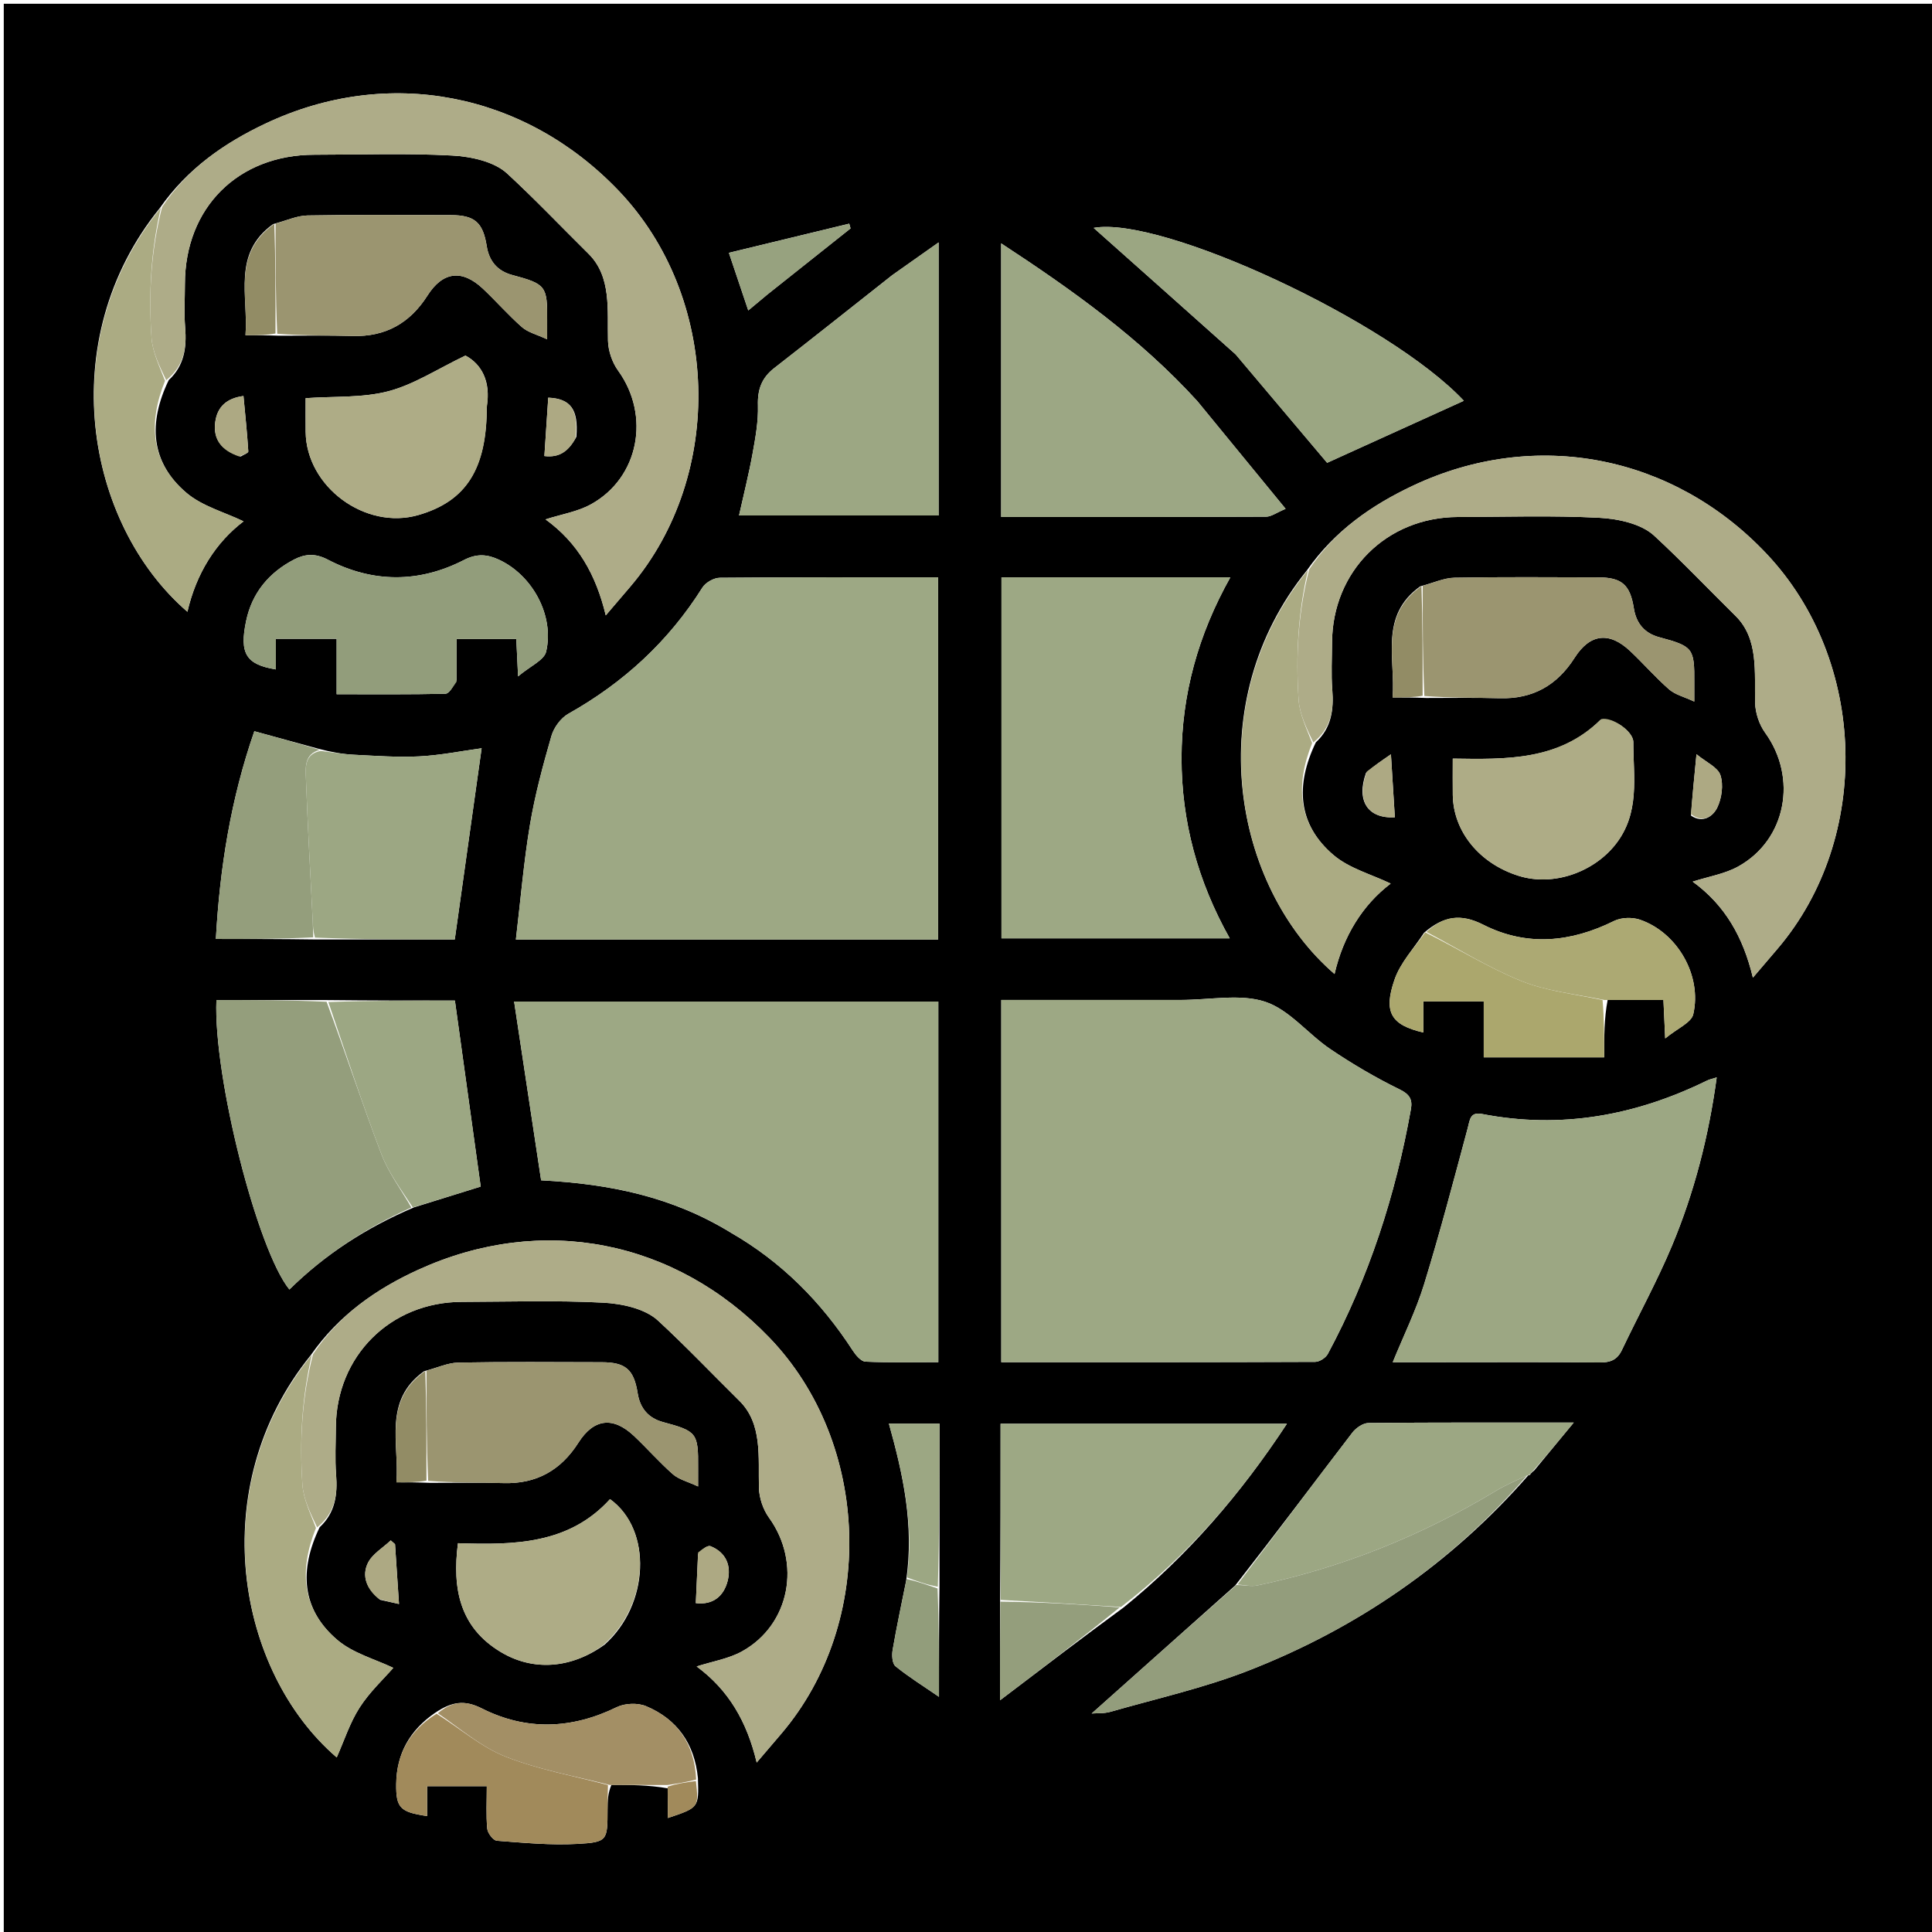 <svg version="1.1" id="Layer_1" xmlns="http://www.w3.org/2000/svg" xmlns:xlink="http://www.w3.org/1999/xlink" x="0px" y="0px"
	 width="100%" viewBox="0 0 512 512" enable-background="new 0 0 512 512" xml:space="preserve">
<path fill="#000000" opacity="1" stroke="none" 
	d="
M1,183 
	C1,122 1,61.5 1,1 
	C171.667,1 342.333,1 513,1 
	C513,171.667 513,342.333 513,513 
	C342.333,513 171.667,513 1,513 
	C1,403.167 1,293.333 1,183 
M240.148,418.883 
	C238.927,425.007 237.612,431.114 236.556,437.266 
	C236.317,438.662 236.445,440.869 237.318,441.576 
	C240.828,444.422 244.696,446.826 248.84,449.674 
	C248.84,439.568 248.84,430.278 248.975,420.06 
	C248.975,405.823 248.975,391.586 248.975,377.268 
	C244.206,377.268 240.004,377.268 235.57,377.268 
	C239.353,390.813 242.272,404.158 240.148,418.883 
M176.975,473.925 
	C176.975,476.489 176.975,479.053 176.975,481.791 
	C185.211,479.035 185.211,479.035 184.955,471.199 
	C184.078,462.183 179.511,455.632 171.228,452.157 
	C169.016,451.229 165.608,451.357 163.442,452.417 
	C151.481,458.271 139.44,458.685 127.682,452.748 
	C123.004,450.386 119.649,451 115.269,453.941 
	C108.658,458.497 105.082,464.704 105,472.812 
	C104.937,479.068 106.032,480.244 113.19,481.273 
	C113.19,478.62 113.19,476.022 113.19,473.36 
	C118.616,473.36 123.661,473.36 129.005,473.36 
	C129.005,477.357 128.791,481.018 129.127,484.627 
	C129.237,485.805 130.712,487.741 131.678,487.814 
	C138.781,488.356 145.943,489.044 153.029,488.651 
	C161.027,488.208 160.993,487.738 161.007,479.533 
	C161.01,477.372 161.078,475.211 162.033,473.009 
	C166.984,473.022 171.934,473.035 176.975,473.925 
M377.378,247.21 
	C374.717,251.3 371.148,255.073 369.588,259.547 
	C366.536,268.301 368.664,271.636 377.207,273.627 
	C377.207,270.774 377.207,268.027 377.207,265.384 
	C382.719,265.384 387.773,265.384 393.205,265.384 
	C393.205,270.368 393.205,274.971 393.205,280.203 
	C403.908,280.203 414.213,280.203 425.121,280.203 
	C425.121,274.626 425.121,269.838 426.04,265.012 
	C430.969,265.012 435.898,265.012 440.828,265.012 
	C440.982,268.378 441.105,271.084 441.293,275.195 
	C444.504,272.542 448.211,271.03 448.73,268.783 
	C451.101,258.505 444.478,247.104 434.618,243.735 
	C432.573,243.036 429.66,243.114 427.754,244.059 
	C416.276,249.752 404.605,250.898 393.085,245.062 
	C387.149,242.055 382.584,242.717 377.378,247.21 
M405.483,390.844 
	C405.644,390.564 405.805,390.283 406.572,389.707 
	C409.873,385.707 413.174,381.706 417.056,377.001 
	C398.175,377.001 380.417,376.94 362.66,377.114 
	C361.206,377.128 359.342,378.416 358.387,379.663 
	C348.16,393.014 338.078,406.477 327.342,420.183 
	C314.619,431.526 301.896,442.869 289.306,454.094 
	C290.685,453.983 292.576,454.134 294.283,453.644 
	C306.479,450.146 318.962,447.351 330.745,442.767 
	C359.582,431.547 384.513,414.369 404.999,391 
	C404.999,391 405.014,391.021 405.483,390.844 
M72.379,59.39 
	C61.478,67.178 65.852,78.465 65.058,88.836 
	C68.114,88.836 70.563,88.836 73.94,88.971 
	C80.44,88.981 86.943,88.849 93.438,89.036 
	C102.186,89.287 108.638,85.627 113.29,78.318 
	C117.36,71.923 122.475,71.318 128.01,76.537 
	C131.523,79.851 134.71,83.523 138.335,86.701 
	C139.911,88.082 142.221,88.624 145.001,89.922 
	C145.001,87.255 144.993,86.107 145.002,84.958 
	C145.074,75.738 144.669,75.281 135.718,72.868 
	C131.871,71.832 129.627,69.248 128.988,65.224 
	C127.986,58.908 125.772,57.019 119.465,57.007 
	C106.799,56.982 94.131,56.867 81.469,57.102 
	C78.642,57.155 75.839,58.5 72.379,59.39 
M377.94,184.971 
	C384.44,184.981 390.943,184.849 397.438,185.036 
	C406.187,185.287 412.639,181.625 417.291,174.317 
	C421.36,167.924 426.473,167.318 432.01,172.538 
	C435.524,175.85 438.71,179.523 442.336,182.701 
	C443.911,184.082 446.222,184.624 449.001,185.922 
	C449.001,183.255 448.993,182.106 449.002,180.957 
	C449.074,171.737 448.67,171.282 439.717,168.868 
	C435.87,167.831 433.627,165.248 432.988,161.223 
	C431.986,154.908 429.772,153.019 423.464,153.007 
	C410.799,152.982 398.13,152.867 385.469,153.102 
	C382.642,153.155 379.839,154.5 376.379,155.39 
	C365.478,163.178 369.853,174.465 369.058,184.836 
	C372.114,184.836 374.564,184.836 377.94,184.971 
M113.94,392.971 
	C120.44,392.981 126.943,392.849 133.438,393.036 
	C142.186,393.287 148.638,389.627 153.29,382.318 
	C157.36,375.924 162.472,375.318 168.009,380.537 
	C171.524,383.85 174.71,387.523 178.335,390.701 
	C179.911,392.082 182.221,392.624 185.001,393.923 
	C185.001,391.256 184.993,390.107 185.002,388.958 
	C185.075,379.738 184.669,379.281 175.718,376.869 
	C171.871,375.832 169.627,373.249 168.988,369.224 
	C167.986,362.908 165.772,361.02 159.465,361.007 
	C146.799,360.982 134.131,360.867 121.469,361.102 
	C118.642,361.155 115.839,362.5 112.379,363.39 
	C101.478,371.178 105.852,382.465 105.058,392.836 
	C108.114,392.836 110.563,392.836 113.94,392.971 
M83.938,248.974 
	C96.349,248.974 108.76,248.974 120.517,248.974 
	C122.958,231.6 125.305,214.89 127.636,198.297 
	C122.221,199.036 116.707,200.161 111.151,200.445 
	C105.399,200.739 99.601,200.303 93.831,200.017 
	C90.878,199.87 87.942,199.351 84.47,198.453 
	C78.831,196.91 73.192,195.367 67.402,193.783 
	C61.175,211.725 58.257,229.93 57.209,248.837 
	C66.162,248.837 74.587,248.837 83.938,248.974 
M86.08,265.025 
	C76.488,265.025 66.895,265.025 57.354,265.025 
	C56.51,285.303 68.186,331.238 76.693,341.728 
	C86.112,332.469 96.986,325.37 109.777,319.941 
	C115.825,318.057 121.872,316.172 127.39,314.453 
	C125.097,297.919 122.84,281.649 120.553,265.162 
	C109.544,265.162 98.277,265.162 86.08,265.025 
M265.026,424.918 
	C265.026,432.945 265.026,440.972 265.026,450.586 
	C276.467,441.888 286.78,434.049 297.752,426.008 
	C314.74,412.255 328.807,395.94 341.042,377.312 
	C315.353,377.312 290.342,377.312 265.165,377.312 
	C265.165,393.078 265.165,408.533 265.026,424.918 
M346.331,151.172 
	C318.096,186.097 326.638,234.797 353.67,258.122 
	C355.991,248.003 361.174,239.752 368.546,234.162 
	C363.461,231.712 357.59,230.16 353.412,226.613 
	C343.905,218.539 343.226,208.098 348.718,196.727 
	C352.848,192.905 353.486,188.088 353.069,182.766 
	C352.744,178.627 352.989,174.442 353.007,170.278 
	C353.086,151.403 367.443,137.061 386.347,137.01 
	C398.84,136.977 411.356,136.568 423.815,137.218 
	C428.818,137.479 434.935,138.785 438.376,141.963 
	C445.767,148.789 452.749,156.131 459.941,163.227 
	C466.114,169.318 464.924,178.165 465.127,186.275 
	C465.194,188.956 466.214,192.017 467.785,194.19 
	C476.415,206.126 473.399,222.554 460.652,229.627 
	C457.092,231.602 452.812,232.28 448.58,233.643 
	C457.127,239.857 461.935,248.255 464.537,259.087 
	C467.063,256.128 469.06,253.789 471.055,251.448 
	C496.145,222.021 494.878,175.148 468.226,146.83 
	C443.528,120.587 406.93,113.358 374.367,128.743 
	C363.564,133.847 353.743,140.6 346.331,151.172 
M82.331,359.172 
	C54.048,394.154 62.7,442.9 89.231,465.736 
	C91.191,461.344 92.698,456.578 95.303,452.517 
	C97.966,448.365 101.707,444.904 104.226,442.003 
	C99.469,439.713 93.594,438.164 89.416,434.616 
	C79.907,426.542 79.224,416.101 84.718,404.727 
	C88.85,400.904 89.485,396.086 89.069,390.765 
	C88.745,386.626 88.989,382.441 89.007,378.276 
	C89.087,359.402 103.445,345.061 122.35,345.01 
	C134.843,344.977 147.36,344.568 159.82,345.218 
	C164.822,345.479 170.937,346.788 174.381,349.966 
	C181.774,356.79 188.754,364.134 195.944,371.232 
	C202.119,377.328 200.918,386.174 201.127,394.282 
	C201.196,396.964 202.219,400.021 203.79,402.196 
	C212.416,414.137 209.394,430.561 196.644,437.631 
	C193.086,439.604 188.809,440.28 184.619,441.628 
	C193.093,447.87 197.954,456.237 200.531,467.092 
	C203.062,464.128 205.06,461.79 207.055,459.449 
	C232.27,429.848 230.84,382.482 203.887,354.476 
	C178.954,328.57 143.646,321.52 110.814,336.512 
	C99.811,341.536 89.836,348.437 82.331,359.172 
M42.331,55.172 
	C14.114,90.073 22.617,138.762 49.667,162.127 
	C51.991,152.006 57.171,143.752 64.547,138.162 
	C59.462,135.713 53.59,134.161 49.413,130.613 
	C39.905,122.539 39.226,112.098 44.718,100.727 
	C48.849,96.904 49.506,92.086 49.065,86.765 
	C48.75,82.96 49.002,79.107 49.004,75.275 
	C49.017,55.037 63.071,41.013 83.353,41.005 
	C95.514,41 107.699,40.559 119.825,41.218 
	C124.83,41.49 130.94,42.792 134.386,45.969 
	C141.783,52.789 148.763,60.136 155.947,67.239 
	C162.117,73.339 160.918,82.183 161.127,90.292 
	C161.197,92.972 162.225,96.029 163.798,98.202 
	C172.42,110.119 169.382,126.577 156.631,133.638 
	C153.069,135.61 148.789,136.285 144.57,137.642 
	C153.129,143.833 157.927,152.241 160.535,163.079 
	C163.047,160.138 165.048,157.805 167.04,155.464 
	C192.272,125.793 190.856,78.66 163.887,50.48 
	C138.988,24.464 102.798,17.421 70.371,32.742 
	C59.568,37.847 49.742,44.596 42.331,55.172 
M312.5,265 
	C296.759,265 281.018,265 265.35,265 
	C265.35,297.363 265.35,329.055 265.35,360.996 
	C293.313,360.996 320.926,361.022 348.539,360.906 
	C349.682,360.901 351.331,359.84 351.884,358.81 
	C362.821,338.425 369.837,316.687 373.902,293.96 
	C374.357,291.414 373.626,290.027 370.904,288.697 
	C364.554,285.595 358.404,281.974 352.541,278.017 
	C346.62,274.021 341.724,267.616 335.31,265.488 
	C328.713,263.299 320.824,265.001 312.5,265 
M208.5,249 
	C221.919,249 235.338,249 248.606,249 
	C248.606,216.586 248.606,184.874 248.606,153.001 
	C229.058,153.001 209.905,152.938 190.753,153.116 
	C189.176,153.13 186.985,154.378 186.141,155.72 
	C177.181,169.964 165.264,180.928 150.624,189.153 
	C148.618,190.28 146.777,192.802 146.13,195.045 
	C143.894,202.8 141.773,210.642 140.443,218.591 
	C138.788,228.473 137.963,238.494 136.714,249 
	C160.93,249 184.215,249 208.5,249 
M193.749,326.711 
	C207.122,334.398 217.637,345.02 225.993,357.908 
	C226.793,359.143 228.184,360.797 229.364,360.85 
	C235.785,361.14 242.226,360.988 248.662,360.988 
	C248.662,328.689 248.662,296.983 248.662,265.417 
	C211.299,265.417 174.275,265.417 136.246,265.417 
	C138.69,281.595 141.05,297.216 143.403,312.797 
	C161.731,313.744 178.231,317.185 193.749,326.711 
M278.51,152.999 
	C274.085,152.999 269.661,152.999 265.401,152.999 
	C265.401,185.42 265.401,217.136 265.401,248.668 
	C285.672,248.668 305.54,248.668 325.89,248.668 
	C317.389,233.524 313.101,217.627 313.121,200.86 
	C313.14,184.118 317.493,168.249 326.051,152.999 
	C310.054,152.999 294.78,152.999 278.51,152.999 
M382.515,361.002 
	C396.324,361.002 410.134,360.925 423.942,361.066 
	C426.766,361.095 428.579,360.384 429.828,357.755 
	C434.211,348.523 439.161,339.536 443.096,330.123 
	C449.024,315.943 452.821,301.105 454.943,285.528 
	C453.854,285.877 453.064,286.028 452.368,286.37 
	C433.444,295.645 413.681,299.269 392.785,295.224 
	C389.559,294.6 389.561,296.727 388.961,298.962 
	C385.254,312.781 381.62,326.63 377.417,340.301 
	C375.273,347.273 371.995,353.896 369.097,361.002 
	C373.548,361.002 377.535,361.002 382.515,361.002 
M317.26,106.25 
	C302.192,89.709 284.197,76.856 265.323,64.502 
	C265.323,88.939 265.323,112.817 265.323,136.999 
	C288.946,136.999 312.246,137.028 335.546,136.926 
	C336.916,136.92 338.281,135.856 340.703,134.844 
	C332.613,124.973 325.164,115.883 317.26,106.25 
M236.393,72.965 
	C225.997,81.167 215.639,89.417 205.183,97.543 
	C201.863,100.123 200.736,103.193 200.86,107.414 
	C200.984,111.669 200.205,115.996 199.436,120.221 
	C198.428,125.765 197.044,131.24 195.854,136.597 
	C213.761,136.597 231.312,136.597 248.74,136.597 
	C248.74,112.463 248.74,88.735 248.74,64.246 
	C244.468,67.258 240.724,69.898 236.393,72.965 
M327.526,93.98 
	C335.827,103.823 344.128,113.665 351.705,122.649 
	C363.856,117.134 376.03,111.609 387.926,106.21 
	C368.146,85.122 307.731,57.126 289.832,60.396 
	C301.873,71.106 314.449,82.292 327.526,93.98 
M120.999,180.203 
	C120.999,176.596 120.999,172.989 120.999,169.342 
	C126.65,169.342 131.708,169.342 136.826,169.342 
	C136.969,172.369 137.097,175.066 137.294,179.246 
	C140.537,176.505 144.205,174.961 144.733,172.687 
	C146.947,163.158 141.132,152.483 132.273,148.347 
	C129.228,146.925 126.455,146.606 122.973,148.398 
	C111.042,154.538 98.733,154.506 86.822,148.286 
	C83.522,146.563 80.791,146.806 77.984,148.255 
	C71.306,151.704 66.795,157.097 65.232,164.527 
	C63.401,173.232 65.227,176.111 73.112,177.402 
	C73.112,174.737 73.112,172.122 73.112,169.287 
	C78.487,169.287 83.538,169.287 89.211,169.287 
	C89.211,174.272 89.211,178.981 89.211,183.979 
	C99.23,183.979 108.628,184.066 118.02,183.854 
	C119.031,183.831 120.004,182.074 120.999,180.203 
M160.244,435.835 
	C172.061,425.307 172.958,405.43 161.661,397.287 
	C150.769,409.317 136.12,409.46 121.363,408.968 
	C119.801,421.078 121.863,431.286 132.718,437.807 
	C141.333,442.982 151.454,442.176 160.244,435.835 
M424.102,190.807 
	C413.155,201.644 399.056,201.243 384.999,201.038 
	C384.999,204.702 384.963,207.69 385.005,210.677 
	C385.142,220.376 392.085,228.876 402.478,232.113 
	C411.684,234.981 422.293,231.129 428.079,223.837 
	C434.71,215.48 432.829,205.947 432.846,196.668 
	C432.851,193.764 427.162,189.895 424.102,190.807 
M129.003,107.579 
	C130.103,101.106 127.603,96.479 123.347,94.232 
	C115.893,97.799 109.713,101.905 102.922,103.684 
	C96.047,105.486 88.568,104.986 80.998,105.52 
	C80.998,108.52 80.97,111.482 81.003,114.443 
	C81.166,129.006 96.826,140.551 110.883,136.485 
	C123.501,132.835 129.002,124.351 129.003,107.579 
M203.47,77.957 
	C210.783,72.149 218.096,66.34 225.409,60.531 
	C225.291,60.113 225.174,59.694 225.056,59.275 
	C214.495,61.833 203.934,64.39 193.165,66.998 
	C194.991,72.433 196.57,77.13 198.298,82.271 
	C200.157,80.727 201.545,79.575 203.47,77.957 
M63.774,120.991 
	C64.482,120.538 65.828,120.046 65.802,119.639 
	C65.5,114.801 64.993,109.975 64.522,104.948 
	C60.134,105.528 57.589,107.754 57.043,111.844 
	C56.428,116.448 58.704,119.394 63.774,120.991 
M100.78,423.972 
	C102.39,424.329 103.999,424.685 105.739,425.071 
	C105.355,419.285 105.022,414.256 104.688,409.227 
	C104.31,408.892 103.932,408.557 103.553,408.223 
	C101.468,410.203 98.64,411.827 97.477,414.25 
	C95.882,417.574 97.032,421.058 100.78,423.972 
M184.994,411.877 
	C184.8,416.109 184.605,420.34 184.398,424.843 
	C188.95,425.393 191.75,423.003 192.799,419.082 
	C193.873,415.066 192.495,411.447 188.32,409.767 
	C187.51,409.441 186.122,410.551 184.994,411.877 
M448.128,216.139 
	C451.292,218.299 453.978,216.293 455.071,214.057 
	C456.289,211.565 456.77,208.002 455.935,205.44 
	C455.248,203.335 452.165,202.011 449.584,199.879 
	C448.974,206.135 448.527,210.715 448.128,216.139 
M362.01,204.818 
	C359.377,212.206 362.445,216.99 369.648,216.59 
	C369.328,211.44 369.009,206.302 368.611,199.901 
	C366.017,201.679 364.219,202.91 362.01,204.818 
M152.734,115.78 
	C153.347,108.555 151.263,105.644 145.29,105.388 
	C144.956,110.444 144.622,115.5 144.268,120.858 
	C148.16,121.333 150.635,119.674 152.734,115.78 
z"/>
<path fill="#9DA884" opacity="1" stroke="none" 
	d="
M313,265 
	C320.824,265.001 328.713,263.299 335.31,265.488 
	C341.724,267.616 346.62,274.021 352.541,278.017 
	C358.404,281.974 364.554,285.595 370.904,288.697 
	C373.626,290.027 374.357,291.414 373.902,293.96 
	C369.837,316.687 362.821,338.425 351.884,358.81 
	C351.331,359.84 349.682,360.901 348.539,360.906 
	C320.926,361.022 293.313,360.996 265.35,360.996 
	C265.35,329.055 265.35,297.363 265.35,265 
	C281.018,265 296.759,265 313,265 
z"/>
<path fill="#9DA884" opacity="1" stroke="none" 
	d="
M208,249 
	C184.215,249 160.93,249 136.714,249 
	C137.963,238.494 138.788,228.473 140.443,218.591 
	C141.773,210.642 143.894,202.8 146.13,195.045 
	C146.777,192.802 148.618,190.28 150.624,189.153 
	C165.264,180.928 177.181,169.964 186.141,155.72 
	C186.985,154.378 189.176,153.13 190.753,153.116 
	C209.905,152.938 229.058,153.001 248.606,153.001 
	C248.606,184.874 248.606,216.586 248.606,249 
	C235.338,249 221.919,249 208,249 
z"/>
<path fill="#9DA884" opacity="1" stroke="none" 
	d="
M193.445,326.503 
	C178.231,317.185 161.731,313.744 143.403,312.797 
	C141.05,297.216 138.69,281.595 136.246,265.417 
	C174.275,265.417 211.299,265.417 248.662,265.417 
	C248.662,296.983 248.662,328.689 248.662,360.988 
	C242.226,360.988 235.785,361.14 229.364,360.85 
	C228.184,360.797 226.793,359.143 225.993,357.908 
	C217.637,345.02 207.122,334.398 193.445,326.503 
z"/>
<path fill="#9DA884" opacity="1" stroke="none" 
	d="
M279.008,152.999 
	C294.78,152.999 310.054,152.999 326.051,152.999 
	C317.493,168.249 313.14,184.118 313.121,200.86 
	C313.101,217.627 317.389,233.524 325.89,248.668 
	C305.54,248.668 285.672,248.668 265.401,248.668 
	C265.401,217.136 265.401,185.42 265.401,152.999 
	C269.661,152.999 274.085,152.999 279.008,152.999 
z"/>
<path fill="#9CA783" opacity="1" stroke="none" 
	d="
M382.019,361.002 
	C377.535,361.002 373.548,361.002 369.097,361.002 
	C371.995,353.896 375.273,347.273 377.417,340.301 
	C381.62,326.63 385.254,312.781 388.961,298.962 
	C389.561,296.727 389.559,294.6 392.785,295.224 
	C413.681,299.269 433.444,295.645 452.368,286.37 
	C453.064,286.028 453.854,285.877 454.943,285.528 
	C452.821,301.105 449.024,315.943 443.096,330.123 
	C439.161,339.536 434.211,348.523 429.828,357.755 
	C428.579,360.384 426.766,361.095 423.942,361.066 
	C410.134,360.925 396.324,361.002 382.019,361.002 
z"/>
<path fill="#AEAC88" opacity="1" stroke="none" 
	d="
M42.956,54.886 
	C49.742,44.596 59.568,37.847 70.371,32.742 
	C102.798,17.421 138.988,24.464 163.887,50.48 
	C190.856,78.66 192.272,125.793 167.04,155.464 
	C165.048,157.805 163.047,160.138 160.535,163.079 
	C157.927,152.241 153.129,143.833 144.57,137.642 
	C148.789,136.285 153.069,135.61 156.631,133.638 
	C169.382,126.577 172.42,110.119 163.798,98.202 
	C162.225,96.029 161.197,92.972 161.127,90.292 
	C160.918,82.183 162.117,73.339 155.947,67.239 
	C148.763,60.136 141.783,52.789 134.386,45.969 
	C130.94,42.792 124.83,41.49 119.825,41.218 
	C107.699,40.559 95.514,41 83.353,41.005 
	C63.071,41.013 49.017,55.037 49.004,75.275 
	C49.002,79.107 48.75,82.96 49.065,86.765 
	C49.506,92.086 48.849,96.904 44.049,100.768 
	C42.255,97.022 40.404,93.283 40.143,89.437 
	C39.355,77.823 40.017,66.239 42.956,54.886 
z"/>
<path fill="#AEAC88" opacity="1" stroke="none" 
	d="
M82.956,358.886 
	C89.836,348.437 99.811,341.536 110.814,336.512 
	C143.646,321.52 178.954,328.57 203.887,354.476 
	C230.84,382.482 232.27,429.848 207.055,459.449 
	C205.06,461.79 203.062,464.128 200.531,467.092 
	C197.954,456.237 193.093,447.87 184.619,441.628 
	C188.809,440.28 193.086,439.604 196.644,437.631 
	C209.394,430.561 212.416,414.137 203.79,402.196 
	C202.219,400.021 201.196,396.964 201.127,394.282 
	C200.918,386.174 202.119,377.328 195.944,371.232 
	C188.754,364.134 181.774,356.79 174.381,349.966 
	C170.937,346.788 164.822,345.479 159.82,345.218 
	C147.36,344.568 134.843,344.977 122.35,345.01 
	C103.445,345.061 89.087,359.402 89.007,378.276 
	C88.989,382.441 88.745,386.626 89.069,390.765 
	C89.485,396.086 88.85,400.904 84.049,404.768 
	C82.255,401.022 80.404,397.283 80.143,393.437 
	C79.355,381.824 80.017,370.239 82.956,358.886 
z"/>
<path fill="#AEAC88" opacity="1" stroke="none" 
	d="
M346.956,150.886 
	C353.743,140.6 363.564,133.847 374.367,128.743 
	C406.93,113.358 443.528,120.587 468.226,146.83 
	C494.878,175.148 496.145,222.021 471.055,251.448 
	C469.06,253.789 467.063,256.128 464.537,259.087 
	C461.935,248.255 457.127,239.857 448.58,233.643 
	C452.812,232.28 457.092,231.602 460.652,229.627 
	C473.399,222.554 476.415,206.126 467.785,194.19 
	C466.214,192.017 465.194,188.956 465.127,186.275 
	C464.924,178.165 466.114,169.318 459.941,163.227 
	C452.749,156.131 445.767,148.789 438.376,141.963 
	C434.935,138.785 428.818,137.479 423.815,137.218 
	C411.356,136.568 398.84,136.977 386.347,137.01 
	C367.443,137.061 353.086,151.403 353.007,170.278 
	C352.989,174.442 352.744,178.627 353.069,182.766 
	C353.486,188.088 352.848,192.905 348.049,196.768 
	C346.255,193.022 344.404,189.283 344.144,185.437 
	C343.356,173.824 344.017,162.239 346.956,150.886 
z"/>
<path fill="#9CA784" opacity="1" stroke="none" 
	d="
M317.487,106.521 
	C325.164,115.883 332.613,124.973 340.703,134.844 
	C338.281,135.856 336.916,136.92 335.546,136.926 
	C312.246,137.028 288.946,136.999 265.323,136.999 
	C265.323,112.817 265.323,88.939 265.323,64.502 
	C284.197,76.856 302.192,89.709 317.487,106.521 
z"/>
<path fill="#9DA884" opacity="1" stroke="none" 
	d="
M265.165,423.988 
	C265.165,408.533 265.165,393.078 265.165,377.312 
	C290.342,377.312 315.353,377.312 341.042,377.312 
	C328.807,395.94 314.74,412.255 297.074,425.869 
	C285.985,425.149 275.575,424.569 265.165,423.988 
z"/>
<path fill="#9CA783" opacity="1" stroke="none" 
	d="
M236.686,72.751 
	C240.724,69.898 244.468,67.258 248.74,64.246 
	C248.74,88.735 248.74,112.463 248.74,136.597 
	C231.312,136.597 213.761,136.597 195.854,136.597 
	C197.044,131.24 198.428,125.765 199.436,120.221 
	C200.205,115.996 200.984,111.669 200.86,107.414 
	C200.736,103.193 201.863,100.123 205.183,97.543 
	C215.639,89.417 225.997,81.167 236.686,72.751 
z"/>
<path fill="#949E7C" opacity="1" stroke="none" 
	d="
M109.018,320.008 
	C96.986,325.37 86.112,332.469 76.693,341.728 
	C68.186,331.238 56.51,285.303 57.354,265.025 
	C66.895,265.025 76.488,265.025 86.554,265.486 
	C91.659,279.246 96.037,292.64 101.047,305.795 
	C102.96,310.816 106.319,315.287 109.018,320.008 
z"/>
<path fill="#9BA682" opacity="1" stroke="none" 
	d="
M327.276,93.729 
	C314.449,82.292 301.873,71.106 289.832,60.396 
	C307.731,57.126 368.146,85.122 387.926,106.21 
	C376.03,111.609 363.856,117.134 351.705,122.649 
	C344.128,113.665 335.827,103.823 327.276,93.729 
z"/>
<path fill="#9CA783" opacity="1" stroke="none" 
	d="
M84.999,199 
	C87.942,199.351 90.878,199.87 93.831,200.017 
	C99.601,200.303 105.399,200.739 111.151,200.445 
	C116.707,200.161 122.221,199.036 127.636,198.297 
	C125.305,214.89 122.958,231.6 120.517,248.974 
	C108.76,248.974 96.349,248.974 83.472,248.473 
	C82.96,246.65 82.933,245.327 82.868,244.006 
	C82.251,231.482 81.529,218.962 81.078,206.433 
	C80.971,203.46 80.586,199.824 84.999,199 
z"/>
<path fill="#929D7B" opacity="1" stroke="none" 
	d="
M120.997,180.662 
	C120.004,182.074 119.031,183.831 118.02,183.854 
	C108.628,184.066 99.23,183.979 89.211,183.979 
	C89.211,178.981 89.211,174.272 89.211,169.287 
	C83.538,169.287 78.487,169.287 73.112,169.287 
	C73.112,172.122 73.112,174.737 73.112,177.402 
	C65.227,176.111 63.401,173.232 65.232,164.527 
	C66.795,157.097 71.306,151.704 77.984,148.255 
	C80.791,146.806 83.522,146.563 86.822,148.286 
	C98.733,154.506 111.042,154.538 122.973,148.398 
	C126.455,146.606 129.228,146.925 132.273,148.347 
	C141.132,152.483 146.947,163.158 144.733,172.687 
	C144.205,174.961 140.537,176.505 137.294,179.246 
	C137.097,175.066 136.969,172.369 136.826,169.342 
	C131.708,169.342 126.65,169.342 120.999,169.342 
	C120.999,172.989 120.999,176.596 120.997,180.662 
z"/>
<path fill="#9CA783" opacity="1" stroke="none" 
	d="
M327.956,419.909 
	C338.078,406.477 348.16,393.014 358.387,379.663 
	C359.342,378.416 361.206,377.128 362.66,377.114 
	C380.417,376.94 398.175,377.001 417.056,377.001 
	C413.174,381.706 409.873,385.707 406.081,389.995 
	C405.351,390.493 405.16,390.739 405.014,391.021 
	C405.014,391.021 404.999,391 404.643,391.034 
	C401.642,392.414 398.901,393.603 396.365,395.131 
	C376.684,406.99 355.66,415.45 333.166,420.167 
	C331.52,420.512 329.697,420.015 327.956,419.909 
z"/>
<path fill="#9B9570" opacity="1" stroke="none" 
	d="
M113.025,363.249 
	C115.839,362.5 118.642,361.155 121.469,361.102 
	C134.131,360.867 146.799,360.982 159.465,361.007 
	C165.772,361.02 167.986,362.908 168.988,369.224 
	C169.627,373.249 171.871,375.832 175.718,376.869 
	C184.669,379.281 185.075,379.738 185.002,388.958 
	C184.993,390.107 185.001,391.256 185.001,393.923 
	C182.221,392.624 179.911,392.082 178.335,390.701 
	C174.71,387.523 171.524,383.85 168.009,380.537 
	C162.472,375.318 157.36,375.924 153.29,382.318 
	C148.638,389.627 142.186,393.287 133.438,393.036 
	C126.943,392.849 120.44,392.981 113.473,392.445 
	C113.013,382.363 113.019,372.806 113.025,363.249 
z"/>
<path fill="#9B9570" opacity="1" stroke="none" 
	d="
M377.025,155.249 
	C379.839,154.5 382.642,153.155 385.469,153.102 
	C398.13,152.867 410.799,152.982 423.464,153.007 
	C429.772,153.019 431.986,154.908 432.988,161.223 
	C433.627,165.248 435.87,167.831 439.717,168.868 
	C448.67,171.282 449.074,171.737 449.002,180.957 
	C448.993,182.106 449.001,183.255 449.001,185.922 
	C446.222,184.624 443.911,184.082 442.336,182.701 
	C438.71,179.523 435.524,175.85 432.01,172.538 
	C426.473,167.318 421.36,167.924 417.291,174.317 
	C412.639,181.625 406.187,185.287 397.438,185.036 
	C390.943,184.849 384.44,184.981 377.474,184.445 
	C377.013,174.363 377.019,164.806 377.025,155.249 
z"/>
<path fill="#9B9570" opacity="1" stroke="none" 
	d="
M73.025,59.249 
	C75.839,58.5 78.642,57.155 81.469,57.102 
	C94.131,56.867 106.799,56.982 119.465,57.007 
	C125.772,57.019 127.986,58.908 128.988,65.224 
	C129.627,69.248 131.871,71.832 135.718,72.868 
	C144.669,75.281 145.074,75.738 145.002,84.958 
	C144.993,86.107 145.001,87.255 145.001,89.922 
	C142.221,88.624 139.911,88.082 138.335,86.701 
	C134.71,83.523 131.523,79.851 128.01,76.537 
	C122.475,71.318 117.36,71.923 113.29,78.318 
	C108.638,85.627 102.186,89.287 93.438,89.036 
	C86.943,88.849 80.44,88.981 73.473,88.445 
	C73.013,78.363 73.019,68.806 73.025,59.249 
z"/>
<path fill="#939D7C" opacity="1" stroke="none" 
	d="
M327.649,420.046 
	C329.697,420.015 331.52,420.512 333.166,420.167 
	C355.66,415.45 376.684,406.99 396.365,395.131 
	C398.901,393.603 401.642,392.414 404.653,391.042 
	C384.513,414.369 359.582,431.547 330.745,442.767 
	C318.962,447.351 306.479,450.146 294.283,453.644 
	C292.576,454.134 290.685,453.983 289.306,454.094 
	C301.896,442.869 314.619,431.526 327.649,420.046 
z"/>
<path fill="#ABAB83" opacity="1" stroke="none" 
	d="
M82.644,359.029 
	C80.017,370.239 79.355,381.824 80.143,393.437 
	C80.404,397.283 82.255,401.022 83.737,404.922 
	C79.224,416.101 79.907,426.542 89.416,434.616 
	C93.594,438.164 99.469,439.713 104.226,442.003 
	C101.707,444.904 97.966,448.365 95.303,452.517 
	C92.698,456.578 91.191,461.344 89.231,465.736 
	C62.7,442.9 54.048,394.154 82.644,359.029 
z"/>
<path fill="#ABAB83" opacity="1" stroke="none" 
	d="
M42.644,55.029 
	C40.017,66.239 39.355,77.823 40.143,89.437 
	C40.404,93.283 42.255,97.022 43.737,100.922 
	C39.226,112.098 39.905,122.539 49.413,130.613 
	C53.59,134.161 59.462,135.713 64.547,138.162 
	C57.171,143.752 51.991,152.006 49.667,162.127 
	C22.617,138.762 14.114,90.073 42.644,55.029 
z"/>
<path fill="#ABAB83" opacity="1" stroke="none" 
	d="
M346.644,151.029 
	C344.017,162.239 343.356,173.824 344.144,185.437 
	C344.404,189.283 346.255,193.022 347.737,196.922 
	C343.226,208.098 343.905,218.539 353.412,226.613 
	C357.59,230.16 363.461,231.712 368.546,234.162 
	C361.174,239.752 355.991,248.003 353.67,258.122 
	C326.638,234.797 318.096,186.097 346.644,151.029 
z"/>
<path fill="#9CA783" opacity="1" stroke="none" 
	d="
M109.398,319.975 
	C106.319,315.287 102.96,310.816 101.047,305.795 
	C96.037,292.64 91.659,279.246 87.019,265.554 
	C98.277,265.162 109.544,265.162 120.553,265.162 
	C122.84,281.649 125.097,297.919 127.39,314.453 
	C121.872,316.172 115.825,318.057 109.398,319.975 
z"/>
<path fill="#AEAC86" opacity="1" stroke="none" 
	d="
M159.893,435.948 
	C151.454,442.176 141.333,442.982 132.718,437.807 
	C121.863,431.286 119.801,421.078 121.363,408.968 
	C136.12,409.46 150.769,409.317 161.661,397.287 
	C172.958,405.43 172.061,425.307 159.893,435.948 
z"/>
<path fill="#AEAC86" opacity="1" stroke="none" 
	d="
M424.35,190.572 
	C427.162,189.895 432.851,193.764 432.846,196.668 
	C432.829,205.947 434.71,215.48 428.079,223.837 
	C422.293,231.129 411.684,234.981 402.478,232.113 
	C392.085,228.876 385.142,220.376 385.005,210.677 
	C384.963,207.69 384.999,204.702 384.999,201.038 
	C399.056,201.243 413.155,201.644 424.35,190.572 
z"/>
<path fill="#AEAC86" opacity="1" stroke="none" 
	d="
M129.003,108.058 
	C129.002,124.351 123.501,132.835 110.883,136.485 
	C96.826,140.551 81.166,129.006 81.003,114.443 
	C80.97,111.482 80.998,108.52 80.998,105.52 
	C88.568,104.986 96.047,105.486 102.922,103.684 
	C109.713,101.905 115.893,97.799 123.347,94.232 
	C127.603,96.479 130.103,101.106 129.003,108.058 
z"/>
<path fill="#949E7C" opacity="1" stroke="none" 
	d="
M84.734,198.727 
	C80.586,199.824 80.971,203.46 81.078,206.433 
	C81.529,218.962 82.251,231.482 82.868,244.006 
	C82.933,245.327 82.96,246.65 83.008,248.404 
	C74.587,248.837 66.162,248.837 57.209,248.837 
	C58.257,229.93 61.175,211.725 67.402,193.783 
	C73.192,195.367 78.831,196.91 84.734,198.727 
z"/>
<path fill="#ACA973" opacity="1" stroke="none" 
	d="
M378.015,246.968 
	C382.584,242.717 387.149,242.055 393.085,245.062 
	C404.605,250.898 416.276,249.752 427.754,244.059 
	C429.66,243.114 432.573,243.036 434.618,243.735 
	C444.478,247.104 451.101,258.505 448.73,268.783 
	C448.211,271.03 444.504,272.542 441.293,275.195 
	C441.105,271.084 440.982,268.378 440.828,265.012 
	C435.898,265.012 430.969,265.012 425.155,265.009 
	C417.175,263.39 409.73,262.639 403.074,259.941 
	C394.394,256.424 386.339,251.364 378.015,246.968 
z"/>
<path fill="#A18A5B" opacity="1" stroke="none" 
	d="
M161.116,473.05 
	C161.078,475.211 161.01,477.372 161.007,479.533 
	C160.993,487.738 161.027,488.208 153.029,488.651 
	C145.943,489.044 138.781,488.356 131.678,487.814 
	C130.712,487.741 129.237,485.805 129.127,484.627 
	C128.791,481.018 129.005,477.357 129.005,473.36 
	C123.661,473.36 118.616,473.36 113.19,473.36 
	C113.19,476.022 113.19,478.62 113.19,481.273 
	C106.032,480.244 104.937,479.068 105,472.812 
	C105.082,464.704 108.658,458.497 115.703,454.152 
	C122.053,458.17 127.564,462.998 133.981,465.532 
	C142.662,468.96 152.038,470.627 161.116,473.05 
z"/>
<path fill="#ABA76D" opacity="1" stroke="none" 
	d="
M377.697,247.089 
	C386.339,251.364 394.394,256.424 403.074,259.941 
	C409.73,262.639 417.175,263.39 424.695,265.028 
	C425.121,269.838 425.121,274.626 425.121,280.203 
	C414.213,280.203 403.908,280.203 393.205,280.203 
	C393.205,274.971 393.205,270.368 393.205,265.384 
	C387.773,265.384 382.719,265.384 377.207,265.384 
	C377.207,268.027 377.207,270.774 377.207,273.627 
	C368.664,271.636 366.536,268.301 369.588,259.547 
	C371.148,255.073 374.717,251.3 377.697,247.089 
z"/>
<path fill="#A38F65" opacity="1" stroke="none" 
	d="
M161.575,473.029 
	C152.038,470.627 142.662,468.96 133.981,465.532 
	C127.564,462.998 122.053,458.17 116.026,454.024 
	C119.649,451 123.004,450.386 127.682,452.748 
	C139.44,458.685 151.481,458.271 163.442,452.417 
	C165.608,451.357 169.016,451.229 171.228,452.157 
	C179.511,455.632 184.078,462.183 184.485,471.597 
	C181.638,472.346 179.261,472.697 176.884,473.048 
	C171.934,473.035 166.984,473.022 161.575,473.029 
z"/>
<path fill="#949E7C" opacity="1" stroke="none" 
	d="
M265.095,424.453 
	C275.575,424.569 285.985,425.149 296.744,425.97 
	C286.78,434.049 276.467,441.888 265.026,450.586 
	C265.026,440.972 265.026,432.945 265.095,424.453 
z"/>
<path fill="#9CA783" opacity="1" stroke="none" 
	d="
M240.354,418.045 
	C242.272,404.158 239.353,390.813 235.57,377.268 
	C240.004,377.268 244.206,377.268 248.975,377.268 
	C248.975,391.586 248.975,405.823 248.534,420.493 
	C245.513,419.966 242.933,419.005 240.354,418.045 
z"/>
<path fill="#97A27F" opacity="1" stroke="none" 
	d="
M203.201,78.19 
	C201.545,79.575 200.157,80.727 198.298,82.271 
	C196.57,77.13 194.991,72.433 193.165,66.998 
	C203.934,64.39 214.495,61.833 225.056,59.275 
	C225.174,59.694 225.291,60.113 225.409,60.531 
	C218.096,66.34 210.783,72.149 203.201,78.19 
z"/>
<path fill="#929D7B" opacity="1" stroke="none" 
	d="
M240.251,418.464 
	C242.933,419.005 245.513,419.966 248.466,420.957 
	C248.84,430.278 248.84,439.568 248.84,449.674 
	C244.696,446.826 240.828,444.422 237.318,441.576 
	C236.445,440.869 236.317,438.662 236.556,437.266 
	C237.612,431.114 238.927,425.007 240.251,418.464 
z"/>
<path fill="#928C65" opacity="1" stroke="none" 
	d="
M112.702,363.32 
	C113.019,372.806 113.013,382.363 113.01,392.378 
	C110.563,392.836 108.114,392.836 105.058,392.836 
	C105.852,382.465 101.478,371.178 112.702,363.32 
z"/>
<path fill="#928C65" opacity="1" stroke="none" 
	d="
M72.702,59.32 
	C73.019,68.806 73.013,78.363 73.01,88.378 
	C70.563,88.836 68.114,88.836 65.058,88.836 
	C65.852,78.465 61.478,67.178 72.702,59.32 
z"/>
<path fill="#928C65" opacity="1" stroke="none" 
	d="
M376.702,155.32 
	C377.019,164.806 377.013,174.363 377.01,184.378 
	C374.564,184.836 372.114,184.836 369.058,184.836 
	C369.853,174.465 365.478,163.178 376.702,155.32 
z"/>
<path fill="#ADA983" opacity="1" stroke="none" 
	d="
M63.369,120.964 
	C58.704,119.394 56.428,116.448 57.043,111.844 
	C57.589,107.754 60.134,105.528 64.522,104.948 
	C64.993,109.975 65.5,114.801 65.802,119.639 
	C65.828,120.046 64.482,120.538 63.369,120.964 
z"/>
<path fill="#ADA983" opacity="1" stroke="none" 
	d="
M100.446,423.757 
	C97.032,421.058 95.882,417.574 97.477,414.25 
	C98.64,411.827 101.468,410.203 103.553,408.223 
	C103.932,408.557 104.31,408.892 104.688,409.227 
	C105.022,414.256 105.355,419.285 105.739,425.071 
	C103.999,424.685 102.39,424.329 100.446,423.757 
z"/>
<path fill="#ADA983" opacity="1" stroke="none" 
	d="
M184.998,411.438 
	C186.122,410.551 187.51,409.441 188.32,409.767 
	C192.495,411.447 193.873,415.066 192.799,419.082 
	C191.75,423.003 188.95,425.393 184.398,424.843 
	C184.605,420.34 184.8,416.109 184.998,411.438 
z"/>
<path fill="#ADA983" opacity="1" stroke="none" 
	d="
M448.104,215.717 
	C448.527,210.715 448.974,206.135 449.584,199.879 
	C452.165,202.011 455.248,203.335 455.935,205.44 
	C456.77,208.002 456.289,211.565 455.071,214.057 
	C453.978,216.293 451.292,218.299 448.104,215.717 
z"/>
<path fill="#ADA983" opacity="1" stroke="none" 
	d="
M362.216,204.48 
	C364.219,202.91 366.017,201.679 368.611,199.901 
	C369.009,206.302 369.328,211.44 369.648,216.59 
	C362.445,216.99 359.377,212.206 362.216,204.48 
z"/>
<path fill="#ADA983" opacity="1" stroke="none" 
	d="
M152.511,116.111 
	C150.635,119.674 148.16,121.333 144.268,120.858 
	C144.622,115.5 144.956,110.444 145.291,105.387 
	C151.263,105.644 153.347,108.555 152.511,116.111 
z"/>
<path fill="#A18A5B" opacity="1" stroke="none" 
	d="
M176.929,473.486 
	C179.261,472.697 181.638,472.346 184.421,471.992 
	C185.211,479.035 185.211,479.035 176.975,481.791 
	C176.975,479.053 176.975,476.489 176.929,473.486 
z"/>
<path fill="#939D7C" opacity="1" stroke="none" 
	d="
M405.249,390.933 
	C405.16,390.739 405.351,390.493 405.777,390.143 
	C405.805,390.283 405.644,390.564 405.249,390.933 
z"/>
</svg>